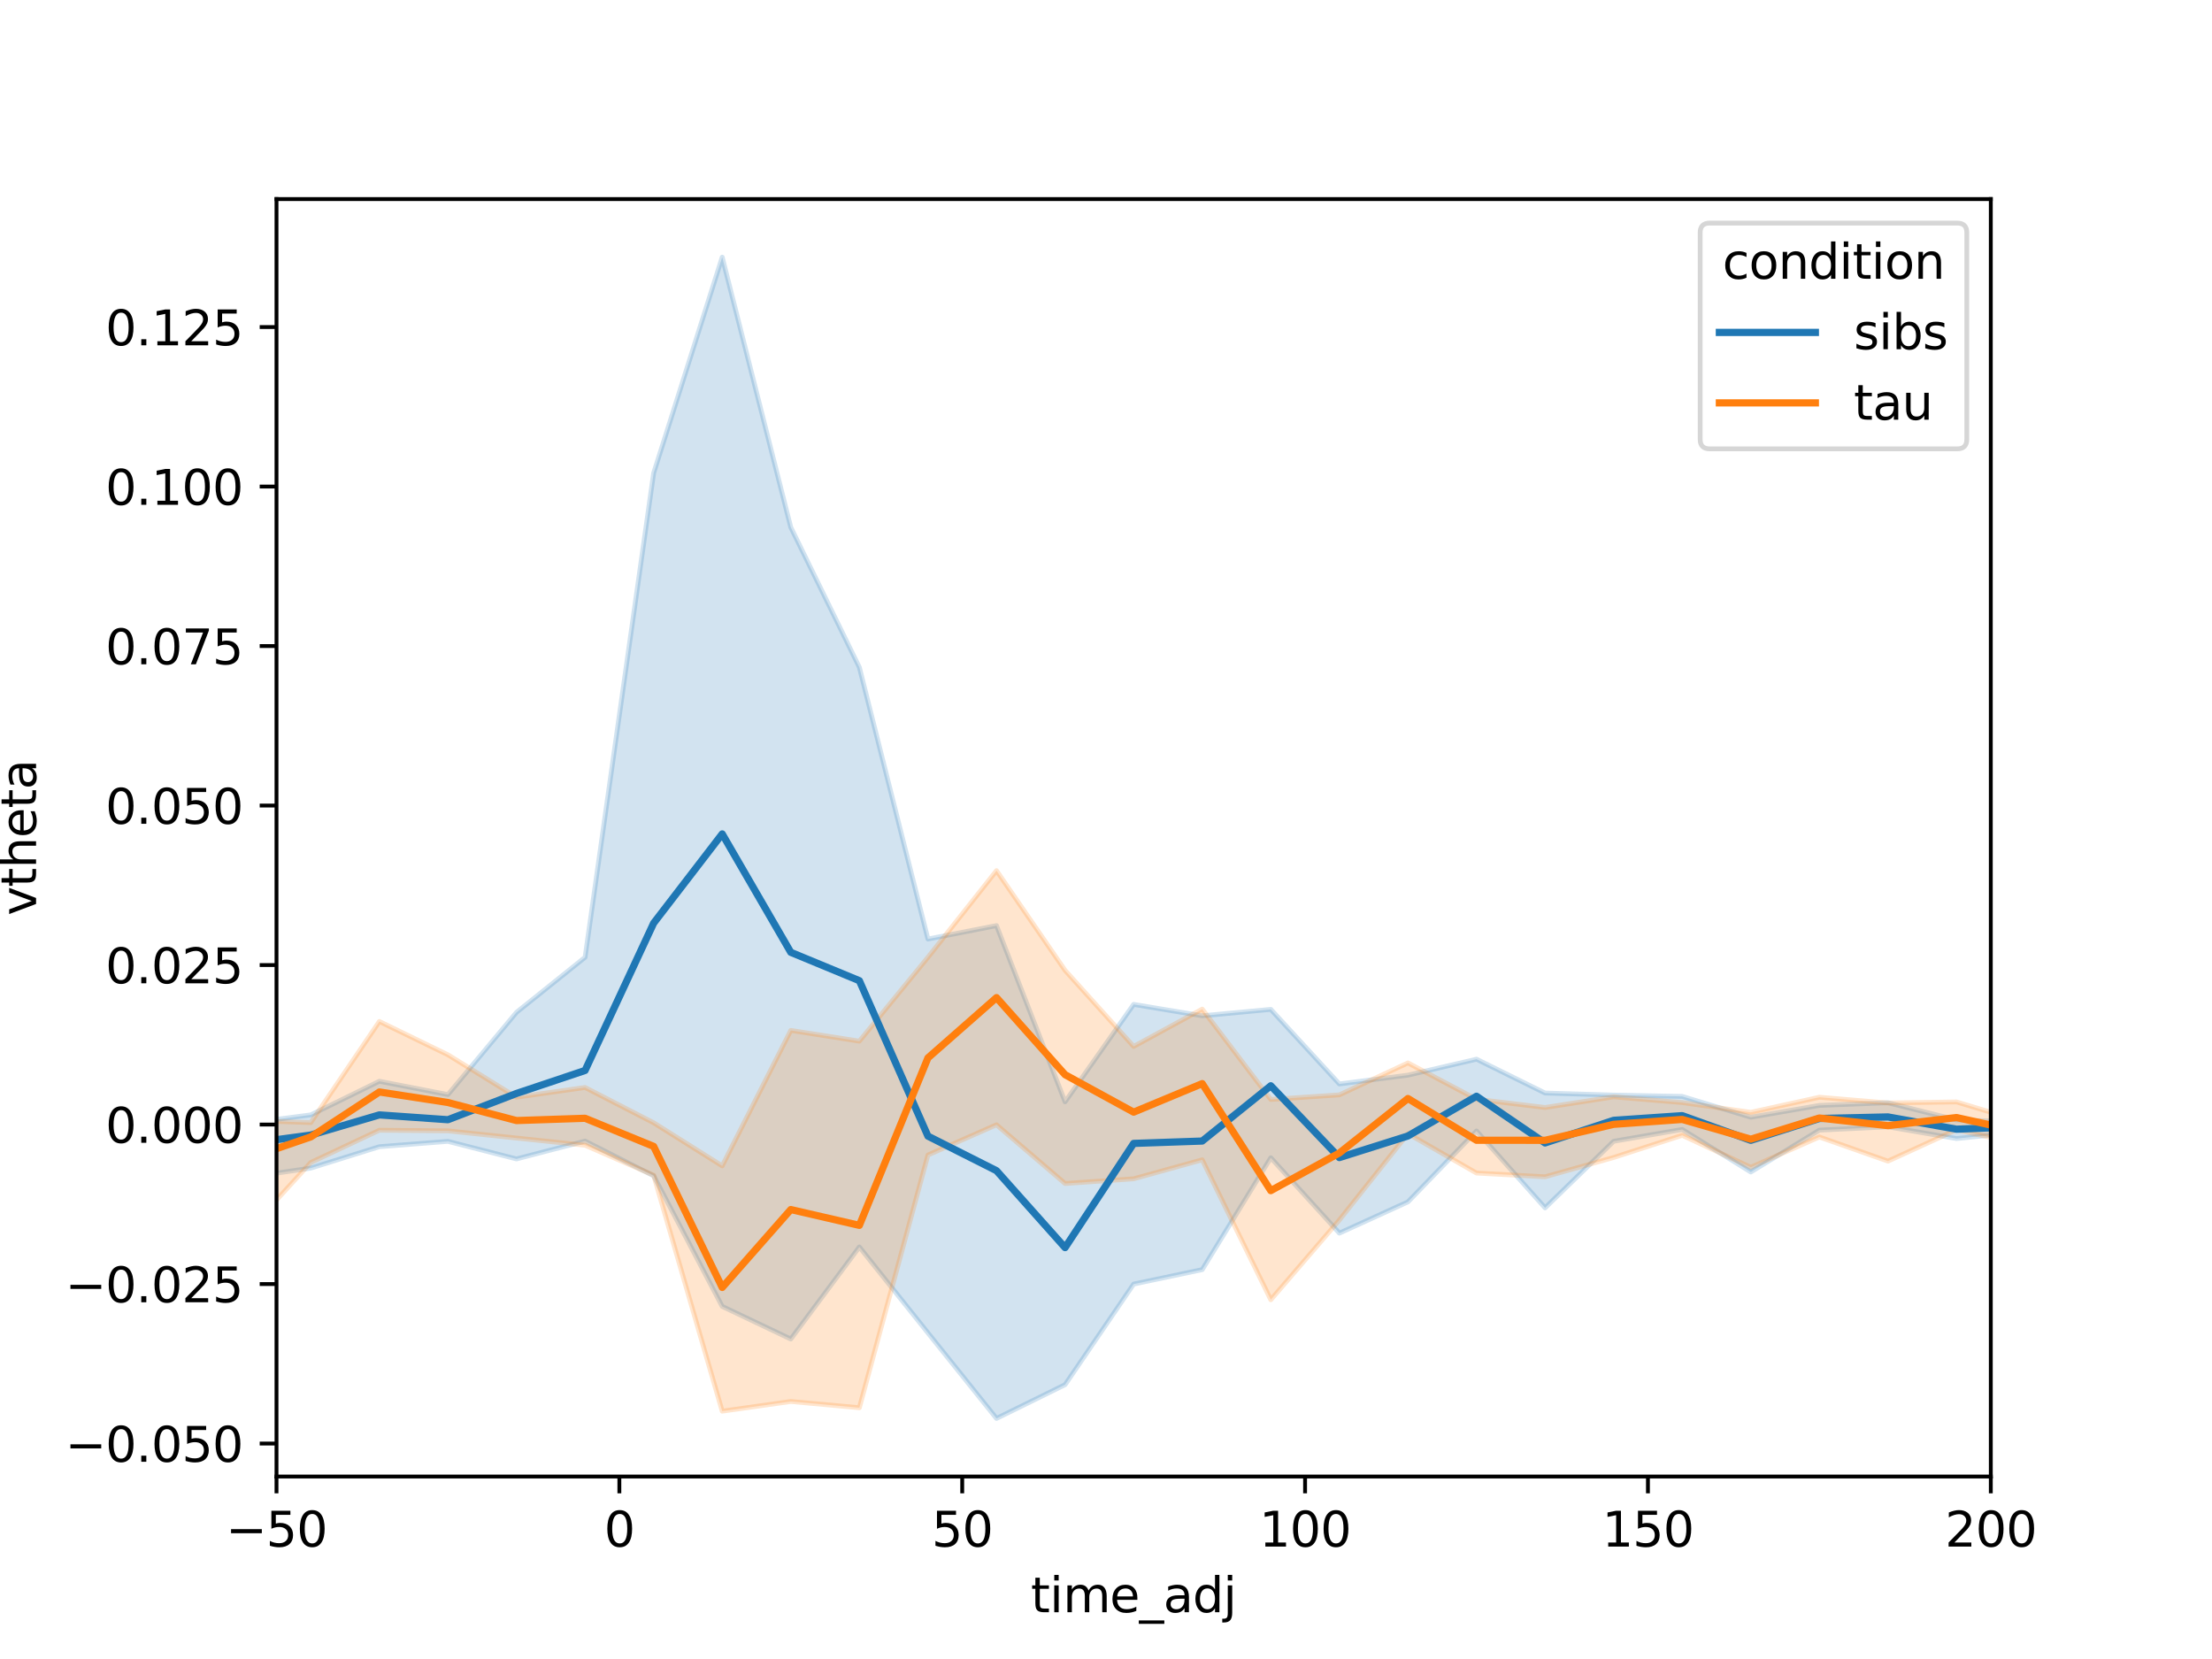 <?xml version="1.0" encoding="utf-8" standalone="no"?>
<!DOCTYPE svg PUBLIC "-//W3C//DTD SVG 1.1//EN"
  "http://www.w3.org/Graphics/SVG/1.1/DTD/svg11.dtd">
<svg xmlns:xlink="http://www.w3.org/1999/xlink" width="460.8pt" height="345.6pt" viewBox="0 0 460.8 345.6" xmlns="http://www.w3.org/2000/svg" version="1.1">
 <defs>
  <style type="text/css">*{stroke-linejoin: round; stroke-linecap: butt}</style>
 </defs>
 <g id="figure_1">
  <g id="patch_1">
   <path d="M 0 345.6 
L 460.8 345.6 
L 460.8 0 
L 0 0 
z
" style="fill: #ffffff"/>
  </g>
  <g id="axes_1">
   <g id="patch_2">
    <path d="M 57.6 307.584 
L 414.72 307.584 
L 414.72 41.472 
L 57.6 41.472 
z
" style="fill: #ffffff"/>
   </g>
   <g id="PolyCollection_1">
    <path d="M -578.074 227.704 
L -578.074 237.458 
L -563.789 240.371 
L -549.504 244.8 
L -535.219 242.386 
L -520.934 236.479 
L -506.65 236.741 
L -492.365 243.59 
L -478.08 235.185 
L -463.795 235.29 
L -449.51 243.361 
L -435.226 235.266 
L -420.941 234.856 
L -406.656 241.806 
L -392.371 257.823 
L -378.086 244.406 
L -363.802 244.646 
L -349.517 234.31 
L -335.232 242.372 
L -320.947 243.149 
L -306.662 234.654 
L -292.378 238.248 
L -278.093 241.975 
L -263.808 235.126 
L -249.523 236.522 
L -235.238 240.656 
L -220.954 234.5 
L -206.669 236.017 
L -192.384 238.359 
L -178.099 237.001 
L -163.814 241.875 
L -149.53 242.296 
L -135.245 236.264 
L -120.96 236.594 
L -106.675 239.314 
L -92.39 237.637 
L -78.106 244.243 
L -63.821 235.602 
L -49.536 243.42 
L -35.251 243.686 
L -20.966 234.348 
L -6.682 240.444 
L 7.603 246.998 
L 21.888 238.635 
L 36.173 235.917 
L 50.458 245.442 
L 64.742 243.34 
L 79.027 238.881 
L 93.312 237.768 
L 107.597 241.429 
L 121.882 237.71 
L 136.166 244.947 
L 150.451 272.152 
L 164.736 278.946 
L 179.021 259.765 
L 193.306 277.666 
L 207.59 295.488 
L 221.875 288.458 
L 236.16 267.495 
L 250.445 264.489 
L 264.73 241.184 
L 279.014 256.886 
L 293.299 250.379 
L 307.584 235.601 
L 321.869 251.621 
L 336.154 237.753 
L 350.438 235.288 
L 364.723 244.146 
L 379.008 235.427 
L 393.293 234.739 
L 407.578 237.18 
L 421.862 235.75 
L 436.147 235.936 
L 450.432 235.527 
L 464.717 236.103 
L 479.002 235.226 
L 493.286 235.652 
L 507.571 235.461 
L 521.856 234.904 
L 536.141 236.201 
L 550.426 247.229 
L 564.71 238.029 
L 578.995 241.767 
L 593.28 235.686 
L 607.565 235.834 
L 621.85 240.535 
L 636.134 235.249 
L 650.419 234.172 
L 664.704 235.983 
L 678.989 234.533 
L 693.274 240.954 
L 707.558 235.207 
L 721.843 235.157 
L 736.128 239.58 
L 750.413 235.19 
L 764.698 234.896 
L 778.982 235.111 
L 793.267 235.676 
L 807.552 236.723 
L 821.837 239.558 
L 836.122 234.391 
L 836.122 226.282 
L 836.122 226.282 
L 821.837 233.807 
L 807.552 233.202 
L 793.267 233.858 
L 778.982 233.306 
L 764.698 231.827 
L 750.413 233.381 
L 736.128 233.493 
L 721.843 231.131 
L 707.558 229.172 
L 693.274 233.669 
L 678.989 231.235 
L 664.704 222.145 
L 650.419 229.72 
L 636.134 231.675 
L 621.85 233.409 
L 607.565 229.146 
L 593.28 228.511 
L 578.995 233.399 
L 564.71 232.628 
L 550.426 228.64 
L 536.141 215.724 
L 521.856 232.657 
L 507.571 233.507 
L 493.286 233.431 
L 479.002 232.956 
L 464.717 234.016 
L 450.432 232.346 
L 436.147 233.205 
L 421.862 233.735 
L 407.578 233.297 
L 393.293 229.718 
L 379.008 230.277 
L 364.723 232.736 
L 350.438 228.401 
L 336.154 228.123 
L 321.869 227.697 
L 307.584 220.647 
L 293.299 223.974 
L 279.014 225.806 
L 264.73 210.272 
L 250.445 211.608 
L 236.16 209.231 
L 221.875 229.53 
L 207.59 192.82 
L 193.306 195.617 
L 179.021 139.008 
L 164.736 109.846 
L 150.451 53.568 
L 136.166 98.55 
L 121.882 199.422 
L 107.597 210.889 
L 93.312 228.021 
L 79.027 225.245 
L 64.742 232.248 
L 50.458 234.12 
L 36.173 224.571 
L 21.888 227.269 
L 7.603 233.633 
L -6.682 231.681 
L -20.966 217.98 
L -35.251 232.789 
L -49.536 231.64 
L -63.821 222.411 
L -78.106 227.952 
L -92.39 226.411 
L -106.675 216.764 
L -120.96 226.618 
L -135.245 224.151 
L -149.53 230.815 
L -163.814 228.449 
L -178.099 227.429 
L -192.384 231.707 
L -206.669 233.484 
L -220.954 228.891 
L -235.238 233.771 
L -249.523 232.674 
L -263.808 227.732 
L -278.093 233.786 
L -292.378 231.581 
L -306.662 227.678 
L -320.947 233.291 
L -335.232 230.737 
L -349.517 225.501 
L -363.802 229.872 
L -378.086 219.803 
L -392.371 234.406 
L -406.656 234.68 
L -420.941 231.275 
L -435.226 228.477 
L -449.51 233.732 
L -463.795 233.486 
L -478.08 225.61 
L -492.365 234.199 
L -506.65 233.715 
L -520.934 221.759 
L -535.219 232.758 
L -549.504 231.042 
L -563.789 226.781 
L -578.074 227.704 
z
" clip-path="url(#p9ddf13ed2f)" style="fill: #1f77b4; fill-opacity: 0.2; stroke: #1f77b4; stroke-opacity: 0.2"/>
   </g>
   <g id="PolyCollection_2">
    <path d="M -578.074 232.63 
L -578.074 239.154 
L -563.789 239.312 
L -549.504 237.165 
L -535.219 237.039 
L -520.934 234.465 
L -506.65 235.137 
L -492.365 236.497 
L -478.08 246.158 
L -463.795 234.221 
L -449.51 234.524 
L -435.226 238.369 
L -420.941 234.622 
L -406.656 237.293 
L -392.371 239.272 
L -378.086 235.216 
L -363.802 234.424 
L -349.517 238.935 
L -335.232 236.02 
L -320.947 235.412 
L -306.662 247.196 
L -292.378 236.781 
L -278.093 236.267 
L -263.808 240.164 
L -249.523 241.871 
L -235.238 242.662 
L -220.954 235.999 
L -206.669 234.048 
L -192.384 236.615 
L -178.099 237.546 
L -163.814 243.164 
L -149.53 236.1 
L -135.245 235.374 
L -120.96 241.58 
L -106.675 241.762 
L -92.39 239.473 
L -78.106 237.253 
L -63.821 237.953 
L -49.536 235.359 
L -35.251 238.554 
L -20.966 234.521 
L -6.682 235.583 
L 7.603 245.575 
L 21.888 237.642 
L 36.173 235.489 
L 50.458 257.788 
L 64.742 242.168 
L 79.027 235.451 
L 93.312 235.574 
L 107.597 237.076 
L 121.882 238.574 
L 136.166 244.82 
L 150.451 293.974 
L 164.736 291.954 
L 179.021 293.256 
L 193.306 240.614 
L 207.59 234.314 
L 221.875 246.546 
L 236.16 245.567 
L 250.445 241.612 
L 264.73 270.765 
L 279.014 254.153 
L 293.299 236.163 
L 307.584 244.369 
L 321.869 245.148 
L 336.154 241.129 
L 350.438 236.51 
L 364.723 243.162 
L 379.008 236.857 
L 393.293 241.888 
L 407.578 235.355 
L 421.862 238.538 
L 436.147 235.013 
L 450.432 235.06 
L 464.717 233.957 
L 479.002 234.255 
L 493.286 238.027 
L 507.571 234.922 
L 521.856 234.51 
L 536.141 235.337 
L 550.426 235.887 
L 564.71 243.521 
L 578.995 234.72 
L 593.28 234.842 
L 607.565 239.206 
L 621.85 240.611 
L 636.134 234.684 
L 650.419 234.434 
L 664.704 237.288 
L 678.989 235.319 
L 693.274 233.327 
L 707.558 238.787 
L 721.843 239.337 
L 736.128 234.212 
L 750.413 239.905 
L 764.698 235.842 
L 778.982 234.911 
L 793.267 238.595 
L 807.552 239.767 
L 821.837 233.575 
L 836.122 238.614 
L 836.122 218.914 
L 836.122 218.914 
L 821.837 216.963 
L 807.552 226.92 
L 793.267 229.85 
L 778.982 230.315 
L 764.698 227.261 
L 750.413 232.501 
L 736.128 230.322 
L 721.843 234.297 
L 707.558 233.6 
L 693.274 228.596 
L 678.989 232.024 
L 664.704 233.979 
L 650.419 231.163 
L 636.134 232.395 
L 621.85 232.973 
L 607.565 232.737 
L 593.28 232.607 
L 578.995 227.452 
L 564.71 233.269 
L 550.426 233.519 
L 536.141 233.744 
L 521.856 232.596 
L 507.571 233.709 
L 493.286 234.075 
L 479.002 230.992 
L 464.717 231.648 
L 450.432 233.073 
L 436.147 230.642 
L 421.862 233.85 
L 407.578 229.55 
L 393.293 229.765 
L 379.008 228.573 
L 364.723 231.716 
L 350.438 229.682 
L 336.154 228.497 
L 321.869 230.71 
L 307.584 228.991 
L 293.299 221.423 
L 279.014 228.084 
L 264.73 229.037 
L 250.445 210.216 
L 236.16 217.991 
L 221.875 202.147 
L 207.59 181.371 
L 193.306 199.425 
L 179.021 216.893 
L 164.736 214.654 
L 150.451 242.875 
L 136.166 233.894 
L 121.882 226.542 
L 107.597 228.568 
L 93.312 219.732 
L 79.027 212.79 
L 64.742 233.858 
L 50.458 233.356 
L 36.173 228.004 
L 21.888 232.57 
L 7.603 233.37 
L -6.682 227.59 
L -20.966 224.869 
L -35.251 231.672 
L -49.536 225.844 
L -63.821 232.041 
L -78.106 231.468 
L -92.39 230.428 
L -106.675 229.767 
L -120.96 230.769 
L -135.245 225.679 
L -149.53 230.135 
L -163.814 231.706 
L -178.099 228.851 
L -192.384 232.22 
L -206.669 225.736 
L -220.954 226.818 
L -235.238 232.102 
L -249.523 229.704 
L -263.808 231.553 
L -278.093 226.148 
L -292.378 223.367 
L -306.662 232.23 
L -320.947 223.797 
L -335.232 233.707 
L -349.517 233.501 
L -363.802 229.764 
L -378.086 226.049 
L -392.371 234.306 
L -406.656 228.301 
L -420.941 230.874 
L -435.226 234.595 
L -449.51 232.214 
L -463.795 222.983 
L -478.08 234.169 
L -492.365 234.045 
L -506.65 231.332 
L -520.934 231.546 
L -535.219 233.575 
L -549.504 232.092 
L -563.789 230.996 
L -578.074 232.63 
z
" clip-path="url(#p9ddf13ed2f)" style="fill: #ff7f0e; fill-opacity: 0.2; stroke: #ff7f0e; stroke-opacity: 0.2"/>
   </g>
   <g id="matplotlib.axis_1">
    <g id="xtick_1">
     <g id="line2d_1">
      <defs>
       <path id="m3a5acae75f" d="M 0 0 
L 0 3.5 
" style="stroke: #000000; stroke-width: 0.8"/>
      </defs>
      <g>
       <use xlink:href="#m3a5acae75f" x="57.6" y="307.584" style="stroke: #000000; stroke-width: 0.8"/>
      </g>
     </g>
     <g id="text_1">
      <!-- −50 -->
      <g transform="translate(47.048 322.182) scale(0.1 -0.1)">
       <defs>
        <path id="DejaVuSans-2212" d="M 678 2272 
L 4684 2272 
L 4684 1741 
L 678 1741 
L 678 2272 
z
" transform="scale(0.016)"/>
        <path id="DejaVuSans-35" d="M 691 4666 
L 3169 4666 
L 3169 4134 
L 1269 4134 
L 1269 2991 
Q 1406 3038 1543 3061 
Q 1681 3084 1819 3084 
Q 2600 3084 3056 2656 
Q 3513 2228 3513 1497 
Q 3513 744 3044 326 
Q 2575 -91 1722 -91 
Q 1428 -91 1123 -41 
Q 819 9 494 109 
L 494 744 
Q 775 591 1075 516 
Q 1375 441 1709 441 
Q 2250 441 2565 725 
Q 2881 1009 2881 1497 
Q 2881 1984 2565 2268 
Q 2250 2553 1709 2553 
Q 1456 2553 1204 2497 
Q 953 2441 691 2322 
L 691 4666 
z
" transform="scale(0.016)"/>
        <path id="DejaVuSans-30" d="M 2034 4250 
Q 1547 4250 1301 3770 
Q 1056 3291 1056 2328 
Q 1056 1369 1301 889 
Q 1547 409 2034 409 
Q 2525 409 2770 889 
Q 3016 1369 3016 2328 
Q 3016 3291 2770 3770 
Q 2525 4250 2034 4250 
z
M 2034 4750 
Q 2819 4750 3233 4129 
Q 3647 3509 3647 2328 
Q 3647 1150 3233 529 
Q 2819 -91 2034 -91 
Q 1250 -91 836 529 
Q 422 1150 422 2328 
Q 422 3509 836 4129 
Q 1250 4750 2034 4750 
z
" transform="scale(0.016)"/>
       </defs>
       <use xlink:href="#DejaVuSans-2212"/>
       <use xlink:href="#DejaVuSans-35" x="83.789"/>
       <use xlink:href="#DejaVuSans-30" x="147.412"/>
      </g>
     </g>
    </g>
    <g id="xtick_2">
     <g id="line2d_2">
      <g>
       <use xlink:href="#m3a5acae75f" x="129.024" y="307.584" style="stroke: #000000; stroke-width: 0.8"/>
      </g>
     </g>
     <g id="text_2">
      <!-- 0 -->
      <g transform="translate(125.843 322.182) scale(0.1 -0.1)">
       <use xlink:href="#DejaVuSans-30"/>
      </g>
     </g>
    </g>
    <g id="xtick_3">
     <g id="line2d_3">
      <g>
       <use xlink:href="#m3a5acae75f" x="200.448" y="307.584" style="stroke: #000000; stroke-width: 0.8"/>
      </g>
     </g>
     <g id="text_3">
      <!-- 50 -->
      <g transform="translate(194.085 322.182) scale(0.1 -0.1)">
       <use xlink:href="#DejaVuSans-35"/>
       <use xlink:href="#DejaVuSans-30" x="63.623"/>
      </g>
     </g>
    </g>
    <g id="xtick_4">
     <g id="line2d_4">
      <g>
       <use xlink:href="#m3a5acae75f" x="271.872" y="307.584" style="stroke: #000000; stroke-width: 0.8"/>
      </g>
     </g>
     <g id="text_4">
      <!-- 100 -->
      <g transform="translate(262.328 322.182) scale(0.1 -0.1)">
       <defs>
        <path id="DejaVuSans-31" d="M 794 531 
L 1825 531 
L 1825 4091 
L 703 3866 
L 703 4441 
L 1819 4666 
L 2450 4666 
L 2450 531 
L 3481 531 
L 3481 0 
L 794 0 
L 794 531 
z
" transform="scale(0.016)"/>
       </defs>
       <use xlink:href="#DejaVuSans-31"/>
       <use xlink:href="#DejaVuSans-30" x="63.623"/>
       <use xlink:href="#DejaVuSans-30" x="127.246"/>
      </g>
     </g>
    </g>
    <g id="xtick_5">
     <g id="line2d_5">
      <g>
       <use xlink:href="#m3a5acae75f" x="343.296" y="307.584" style="stroke: #000000; stroke-width: 0.8"/>
      </g>
     </g>
     <g id="text_5">
      <!-- 150 -->
      <g transform="translate(333.752 322.182) scale(0.1 -0.1)">
       <use xlink:href="#DejaVuSans-31"/>
       <use xlink:href="#DejaVuSans-35" x="63.623"/>
       <use xlink:href="#DejaVuSans-30" x="127.246"/>
      </g>
     </g>
    </g>
    <g id="xtick_6">
     <g id="line2d_6">
      <g>
       <use xlink:href="#m3a5acae75f" x="414.72" y="307.584" style="stroke: #000000; stroke-width: 0.8"/>
      </g>
     </g>
     <g id="text_6">
      <!-- 200 -->
      <g transform="translate(405.176 322.182) scale(0.1 -0.1)">
       <defs>
        <path id="DejaVuSans-32" d="M 1228 531 
L 3431 531 
L 3431 0 
L 469 0 
L 469 531 
Q 828 903 1448 1529 
Q 2069 2156 2228 2338 
Q 2531 2678 2651 2914 
Q 2772 3150 2772 3378 
Q 2772 3750 2511 3984 
Q 2250 4219 1831 4219 
Q 1534 4219 1204 4116 
Q 875 4013 500 3803 
L 500 4441 
Q 881 4594 1212 4672 
Q 1544 4750 1819 4750 
Q 2544 4750 2975 4387 
Q 3406 4025 3406 3419 
Q 3406 3131 3298 2873 
Q 3191 2616 2906 2266 
Q 2828 2175 2409 1742 
Q 1991 1309 1228 531 
z
" transform="scale(0.016)"/>
       </defs>
       <use xlink:href="#DejaVuSans-32"/>
       <use xlink:href="#DejaVuSans-30" x="63.623"/>
       <use xlink:href="#DejaVuSans-30" x="127.246"/>
      </g>
     </g>
    </g>
    <g id="text_7">
     <!-- time_adj -->
     <g transform="translate(214.737 335.861) scale(0.1 -0.1)">
      <defs>
       <path id="DejaVuSans-74" d="M 1172 4494 
L 1172 3500 
L 2356 3500 
L 2356 3053 
L 1172 3053 
L 1172 1153 
Q 1172 725 1289 603 
Q 1406 481 1766 481 
L 2356 481 
L 2356 0 
L 1766 0 
Q 1100 0 847 248 
Q 594 497 594 1153 
L 594 3053 
L 172 3053 
L 172 3500 
L 594 3500 
L 594 4494 
L 1172 4494 
z
" transform="scale(0.016)"/>
       <path id="DejaVuSans-69" d="M 603 3500 
L 1178 3500 
L 1178 0 
L 603 0 
L 603 3500 
z
M 603 4863 
L 1178 4863 
L 1178 4134 
L 603 4134 
L 603 4863 
z
" transform="scale(0.016)"/>
       <path id="DejaVuSans-6d" d="M 3328 2828 
Q 3544 3216 3844 3400 
Q 4144 3584 4550 3584 
Q 5097 3584 5394 3201 
Q 5691 2819 5691 2113 
L 5691 0 
L 5113 0 
L 5113 2094 
Q 5113 2597 4934 2840 
Q 4756 3084 4391 3084 
Q 3944 3084 3684 2787 
Q 3425 2491 3425 1978 
L 3425 0 
L 2847 0 
L 2847 2094 
Q 2847 2600 2669 2842 
Q 2491 3084 2119 3084 
Q 1678 3084 1418 2786 
Q 1159 2488 1159 1978 
L 1159 0 
L 581 0 
L 581 3500 
L 1159 3500 
L 1159 2956 
Q 1356 3278 1631 3431 
Q 1906 3584 2284 3584 
Q 2666 3584 2933 3390 
Q 3200 3197 3328 2828 
z
" transform="scale(0.016)"/>
       <path id="DejaVuSans-65" d="M 3597 1894 
L 3597 1613 
L 953 1613 
Q 991 1019 1311 708 
Q 1631 397 2203 397 
Q 2534 397 2845 478 
Q 3156 559 3463 722 
L 3463 178 
Q 3153 47 2828 -22 
Q 2503 -91 2169 -91 
Q 1331 -91 842 396 
Q 353 884 353 1716 
Q 353 2575 817 3079 
Q 1281 3584 2069 3584 
Q 2775 3584 3186 3129 
Q 3597 2675 3597 1894 
z
M 3022 2063 
Q 3016 2534 2758 2815 
Q 2500 3097 2075 3097 
Q 1594 3097 1305 2825 
Q 1016 2553 972 2059 
L 3022 2063 
z
" transform="scale(0.016)"/>
       <path id="DejaVuSans-5f" d="M 3263 -1063 
L 3263 -1509 
L -63 -1509 
L -63 -1063 
L 3263 -1063 
z
" transform="scale(0.016)"/>
       <path id="DejaVuSans-61" d="M 2194 1759 
Q 1497 1759 1228 1600 
Q 959 1441 959 1056 
Q 959 750 1161 570 
Q 1363 391 1709 391 
Q 2188 391 2477 730 
Q 2766 1069 2766 1631 
L 2766 1759 
L 2194 1759 
z
M 3341 1997 
L 3341 0 
L 2766 0 
L 2766 531 
Q 2569 213 2275 61 
Q 1981 -91 1556 -91 
Q 1019 -91 701 211 
Q 384 513 384 1019 
Q 384 1609 779 1909 
Q 1175 2209 1959 2209 
L 2766 2209 
L 2766 2266 
Q 2766 2663 2505 2880 
Q 2244 3097 1772 3097 
Q 1472 3097 1187 3025 
Q 903 2953 641 2809 
L 641 3341 
Q 956 3463 1253 3523 
Q 1550 3584 1831 3584 
Q 2591 3584 2966 3190 
Q 3341 2797 3341 1997 
z
" transform="scale(0.016)"/>
       <path id="DejaVuSans-64" d="M 2906 2969 
L 2906 4863 
L 3481 4863 
L 3481 0 
L 2906 0 
L 2906 525 
Q 2725 213 2448 61 
Q 2172 -91 1784 -91 
Q 1150 -91 751 415 
Q 353 922 353 1747 
Q 353 2572 751 3078 
Q 1150 3584 1784 3584 
Q 2172 3584 2448 3432 
Q 2725 3281 2906 2969 
z
M 947 1747 
Q 947 1113 1208 752 
Q 1469 391 1925 391 
Q 2381 391 2643 752 
Q 2906 1113 2906 1747 
Q 2906 2381 2643 2742 
Q 2381 3103 1925 3103 
Q 1469 3103 1208 2742 
Q 947 2381 947 1747 
z
" transform="scale(0.016)"/>
       <path id="DejaVuSans-6a" d="M 603 3500 
L 1178 3500 
L 1178 -63 
Q 1178 -731 923 -1031 
Q 669 -1331 103 -1331 
L -116 -1331 
L -116 -844 
L 38 -844 
Q 366 -844 484 -692 
Q 603 -541 603 -63 
L 603 3500 
z
M 603 4863 
L 1178 4863 
L 1178 4134 
L 603 4134 
L 603 4863 
z
" transform="scale(0.016)"/>
      </defs>
      <use xlink:href="#DejaVuSans-74"/>
      <use xlink:href="#DejaVuSans-69" x="39.209"/>
      <use xlink:href="#DejaVuSans-6d" x="66.992"/>
      <use xlink:href="#DejaVuSans-65" x="164.404"/>
      <use xlink:href="#DejaVuSans-5f" x="225.928"/>
      <use xlink:href="#DejaVuSans-61" x="275.928"/>
      <use xlink:href="#DejaVuSans-64" x="337.207"/>
      <use xlink:href="#DejaVuSans-6a" x="400.684"/>
     </g>
    </g>
   </g>
   <g id="matplotlib.axis_2">
    <g id="ytick_1">
     <g id="line2d_7">
      <defs>
       <path id="ma3a3455534" d="M 0 0 
L -3.5 0 
" style="stroke: #000000; stroke-width: 0.8"/>
      </defs>
      <g>
       <use xlink:href="#ma3a3455534" x="57.6" y="300.714" style="stroke: #000000; stroke-width: 0.8"/>
      </g>
     </g>
     <g id="text_8">
      <!-- −0.050 -->
      <g transform="translate(13.592 304.513) scale(0.1 -0.1)">
       <defs>
        <path id="DejaVuSans-2e" d="M 684 794 
L 1344 794 
L 1344 0 
L 684 0 
L 684 794 
z
" transform="scale(0.016)"/>
       </defs>
       <use xlink:href="#DejaVuSans-2212"/>
       <use xlink:href="#DejaVuSans-30" x="83.789"/>
       <use xlink:href="#DejaVuSans-2e" x="147.412"/>
       <use xlink:href="#DejaVuSans-30" x="179.199"/>
       <use xlink:href="#DejaVuSans-35" x="242.822"/>
       <use xlink:href="#DejaVuSans-30" x="306.445"/>
      </g>
     </g>
    </g>
    <g id="ytick_2">
     <g id="line2d_8">
      <g>
       <use xlink:href="#ma3a3455534" x="57.6" y="267.488" style="stroke: #000000; stroke-width: 0.8"/>
      </g>
     </g>
     <g id="text_9">
      <!-- −0.025 -->
      <g transform="translate(13.592 271.287) scale(0.1 -0.1)">
       <use xlink:href="#DejaVuSans-2212"/>
       <use xlink:href="#DejaVuSans-30" x="83.789"/>
       <use xlink:href="#DejaVuSans-2e" x="147.412"/>
       <use xlink:href="#DejaVuSans-30" x="179.199"/>
       <use xlink:href="#DejaVuSans-32" x="242.822"/>
       <use xlink:href="#DejaVuSans-35" x="306.445"/>
      </g>
     </g>
    </g>
    <g id="ytick_3">
     <g id="line2d_9">
      <g>
       <use xlink:href="#ma3a3455534" x="57.6" y="234.262" style="stroke: #000000; stroke-width: 0.8"/>
      </g>
     </g>
     <g id="text_10">
      <!-- 0.000 -->
      <g transform="translate(21.972 238.062) scale(0.1 -0.1)">
       <use xlink:href="#DejaVuSans-30"/>
       <use xlink:href="#DejaVuSans-2e" x="63.623"/>
       <use xlink:href="#DejaVuSans-30" x="95.41"/>
       <use xlink:href="#DejaVuSans-30" x="159.033"/>
       <use xlink:href="#DejaVuSans-30" x="222.656"/>
      </g>
     </g>
    </g>
    <g id="ytick_4">
     <g id="line2d_10">
      <g>
       <use xlink:href="#ma3a3455534" x="57.6" y="201.036" style="stroke: #000000; stroke-width: 0.8"/>
      </g>
     </g>
     <g id="text_11">
      <!-- 0.025 -->
      <g transform="translate(21.972 204.836) scale(0.1 -0.1)">
       <use xlink:href="#DejaVuSans-30"/>
       <use xlink:href="#DejaVuSans-2e" x="63.623"/>
       <use xlink:href="#DejaVuSans-30" x="95.41"/>
       <use xlink:href="#DejaVuSans-32" x="159.033"/>
       <use xlink:href="#DejaVuSans-35" x="222.656"/>
      </g>
     </g>
    </g>
    <g id="ytick_5">
     <g id="line2d_11">
      <g>
       <use xlink:href="#ma3a3455534" x="57.6" y="167.811" style="stroke: #000000; stroke-width: 0.8"/>
      </g>
     </g>
     <g id="text_12">
      <!-- 0.050 -->
      <g transform="translate(21.972 171.61) scale(0.1 -0.1)">
       <use xlink:href="#DejaVuSans-30"/>
       <use xlink:href="#DejaVuSans-2e" x="63.623"/>
       <use xlink:href="#DejaVuSans-30" x="95.41"/>
       <use xlink:href="#DejaVuSans-35" x="159.033"/>
       <use xlink:href="#DejaVuSans-30" x="222.656"/>
      </g>
     </g>
    </g>
    <g id="ytick_6">
     <g id="line2d_12">
      <g>
       <use xlink:href="#ma3a3455534" x="57.6" y="134.585" style="stroke: #000000; stroke-width: 0.8"/>
      </g>
     </g>
     <g id="text_13">
      <!-- 0.075 -->
      <g transform="translate(21.972 138.384) scale(0.1 -0.1)">
       <defs>
        <path id="DejaVuSans-37" d="M 525 4666 
L 3525 4666 
L 3525 4397 
L 1831 0 
L 1172 0 
L 2766 4134 
L 525 4134 
L 525 4666 
z
" transform="scale(0.016)"/>
       </defs>
       <use xlink:href="#DejaVuSans-30"/>
       <use xlink:href="#DejaVuSans-2e" x="63.623"/>
       <use xlink:href="#DejaVuSans-30" x="95.41"/>
       <use xlink:href="#DejaVuSans-37" x="159.033"/>
       <use xlink:href="#DejaVuSans-35" x="222.656"/>
      </g>
     </g>
    </g>
    <g id="ytick_7">
     <g id="line2d_13">
      <g>
       <use xlink:href="#ma3a3455534" x="57.6" y="101.359" style="stroke: #000000; stroke-width: 0.8"/>
      </g>
     </g>
     <g id="text_14">
      <!-- 0.100 -->
      <g transform="translate(21.972 105.158) scale(0.1 -0.1)">
       <use xlink:href="#DejaVuSans-30"/>
       <use xlink:href="#DejaVuSans-2e" x="63.623"/>
       <use xlink:href="#DejaVuSans-31" x="95.41"/>
       <use xlink:href="#DejaVuSans-30" x="159.033"/>
       <use xlink:href="#DejaVuSans-30" x="222.656"/>
      </g>
     </g>
    </g>
    <g id="ytick_8">
     <g id="line2d_14">
      <g>
       <use xlink:href="#ma3a3455534" x="57.6" y="68.133" style="stroke: #000000; stroke-width: 0.8"/>
      </g>
     </g>
     <g id="text_15">
      <!-- 0.125 -->
      <g transform="translate(21.972 71.932) scale(0.1 -0.1)">
       <use xlink:href="#DejaVuSans-30"/>
       <use xlink:href="#DejaVuSans-2e" x="63.623"/>
       <use xlink:href="#DejaVuSans-31" x="95.41"/>
       <use xlink:href="#DejaVuSans-32" x="159.033"/>
       <use xlink:href="#DejaVuSans-35" x="222.656"/>
      </g>
     </g>
    </g>
    <g id="text_16">
     <!-- vtheta -->
     <g transform="translate(7.513 190.717) rotate(-90) scale(0.1 -0.1)">
      <defs>
       <path id="DejaVuSans-76" d="M 191 3500 
L 800 3500 
L 1894 563 
L 2988 3500 
L 3597 3500 
L 2284 0 
L 1503 0 
L 191 3500 
z
" transform="scale(0.016)"/>
       <path id="DejaVuSans-68" d="M 3513 2113 
L 3513 0 
L 2938 0 
L 2938 2094 
Q 2938 2591 2744 2837 
Q 2550 3084 2163 3084 
Q 1697 3084 1428 2787 
Q 1159 2491 1159 1978 
L 1159 0 
L 581 0 
L 581 4863 
L 1159 4863 
L 1159 2956 
Q 1366 3272 1645 3428 
Q 1925 3584 2291 3584 
Q 2894 3584 3203 3211 
Q 3513 2838 3513 2113 
z
" transform="scale(0.016)"/>
      </defs>
      <use xlink:href="#DejaVuSans-76"/>
      <use xlink:href="#DejaVuSans-74" x="59.18"/>
      <use xlink:href="#DejaVuSans-68" x="98.389"/>
      <use xlink:href="#DejaVuSans-65" x="161.768"/>
      <use xlink:href="#DejaVuSans-74" x="223.291"/>
      <use xlink:href="#DejaVuSans-61" x="262.5"/>
     </g>
    </g>
   </g>
   <g id="line2d_15">
    <path d="M -1 236.996 
L 7.603 239.503 
L 21.888 233.209 
L 36.173 231.379 
L 50.458 238.382 
L 64.742 236.455 
L 79.027 232.253 
L 93.312 233.258 
L 107.597 227.786 
L 121.882 222.996 
L 136.166 192.306 
L 150.451 173.724 
L 164.736 198.385 
L 179.021 204.296 
L 193.306 236.674 
L 207.59 243.875 
L 221.875 259.899 
L 236.16 238.192 
L 250.445 237.701 
L 264.73 226.185 
L 279.014 241.149 
L 293.299 236.645 
L 307.584 228.366 
L 321.869 238.095 
L 336.154 233.384 
L 350.438 232.407 
L 364.723 237.548 
L 379.008 233.002 
L 393.293 232.675 
L 407.578 235.231 
L 421.862 234.655 
L 436.147 234.71 
L 450.432 234.115 
L 461.8 234.881 
" clip-path="url(#p9ddf13ed2f)" style="fill: none; stroke: #1f77b4; stroke-width: 1.5; stroke-linecap: square"/>
   </g>
   <g id="line2d_16">
    <path d="M -1 234.527 
L 7.603 238.546 
L 21.888 234.431 
L 36.173 232.153 
L 50.458 241.737 
L 64.742 236.839 
L 79.027 227.48 
L 93.312 229.67 
L 107.597 233.433 
L 121.882 232.957 
L 136.166 238.812 
L 150.451 268.199 
L 164.736 251.973 
L 179.021 255.266 
L 193.306 220.38 
L 207.59 207.824 
L 221.875 223.88 
L 236.16 231.681 
L 250.445 225.738 
L 264.73 248.029 
L 279.014 240.189 
L 293.299 228.842 
L 307.584 237.542 
L 321.869 237.546 
L 336.154 234.221 
L 350.438 233.197 
L 364.723 237.314 
L 379.008 232.902 
L 393.293 234.495 
L 407.578 232.805 
L 421.862 235.931 
L 436.147 232.985 
L 450.432 234.011 
L 461.8 233.139 
" clip-path="url(#p9ddf13ed2f)" style="fill: none; stroke: #ff7f0e; stroke-width: 1.5; stroke-linecap: square"/>
   </g>
   <g id="line2d_17"/>
   <g id="line2d_18"/>
   <g id="patch_3">
    <path d="M 57.6 307.584 
L 57.6 41.472 
" style="fill: none; stroke: #000000; stroke-width: 0.8; stroke-linejoin: miter; stroke-linecap: square"/>
   </g>
   <g id="patch_4">
    <path d="M 414.72 307.584 
L 414.72 41.472 
" style="fill: none; stroke: #000000; stroke-width: 0.8; stroke-linejoin: miter; stroke-linecap: square"/>
   </g>
   <g id="patch_5">
    <path d="M 57.6 307.584 
L 414.72 307.584 
" style="fill: none; stroke: #000000; stroke-width: 0.8; stroke-linejoin: miter; stroke-linecap: square"/>
   </g>
   <g id="patch_6">
    <path d="M 57.6 41.472 
L 414.72 41.472 
" style="fill: none; stroke: #000000; stroke-width: 0.8; stroke-linejoin: miter; stroke-linecap: square"/>
   </g>
   <g id="legend_1">
    <g id="patch_7">
     <path d="M 356.175 93.506 
L 407.72 93.506 
Q 409.72 93.506 409.72 91.506 
L 409.72 48.472 
Q 409.72 46.472 407.72 46.472 
L 356.175 46.472 
Q 354.175 46.472 354.175 48.472 
L 354.175 91.506 
Q 354.175 93.506 356.175 93.506 
z
" style="fill: #ffffff; opacity: 0.8; stroke: #cccccc; stroke-linejoin: miter"/>
    </g>
    <g id="text_17">
     <!-- condition -->
     <g transform="translate(358.829 58.07) scale(0.1 -0.1)">
      <defs>
       <path id="DejaVuSans-63" d="M 3122 3366 
L 3122 2828 
Q 2878 2963 2633 3030 
Q 2388 3097 2138 3097 
Q 1578 3097 1268 2742 
Q 959 2388 959 1747 
Q 959 1106 1268 751 
Q 1578 397 2138 397 
Q 2388 397 2633 464 
Q 2878 531 3122 666 
L 3122 134 
Q 2881 22 2623 -34 
Q 2366 -91 2075 -91 
Q 1284 -91 818 406 
Q 353 903 353 1747 
Q 353 2603 823 3093 
Q 1294 3584 2113 3584 
Q 2378 3584 2631 3529 
Q 2884 3475 3122 3366 
z
" transform="scale(0.016)"/>
       <path id="DejaVuSans-6f" d="M 1959 3097 
Q 1497 3097 1228 2736 
Q 959 2375 959 1747 
Q 959 1119 1226 758 
Q 1494 397 1959 397 
Q 2419 397 2687 759 
Q 2956 1122 2956 1747 
Q 2956 2369 2687 2733 
Q 2419 3097 1959 3097 
z
M 1959 3584 
Q 2709 3584 3137 3096 
Q 3566 2609 3566 1747 
Q 3566 888 3137 398 
Q 2709 -91 1959 -91 
Q 1206 -91 779 398 
Q 353 888 353 1747 
Q 353 2609 779 3096 
Q 1206 3584 1959 3584 
z
" transform="scale(0.016)"/>
       <path id="DejaVuSans-6e" d="M 3513 2113 
L 3513 0 
L 2938 0 
L 2938 2094 
Q 2938 2591 2744 2837 
Q 2550 3084 2163 3084 
Q 1697 3084 1428 2787 
Q 1159 2491 1159 1978 
L 1159 0 
L 581 0 
L 581 3500 
L 1159 3500 
L 1159 2956 
Q 1366 3272 1645 3428 
Q 1925 3584 2291 3584 
Q 2894 3584 3203 3211 
Q 3513 2838 3513 2113 
z
" transform="scale(0.016)"/>
      </defs>
      <use xlink:href="#DejaVuSans-63"/>
      <use xlink:href="#DejaVuSans-6f" x="54.98"/>
      <use xlink:href="#DejaVuSans-6e" x="116.162"/>
      <use xlink:href="#DejaVuSans-64" x="179.541"/>
      <use xlink:href="#DejaVuSans-69" x="243.018"/>
      <use xlink:href="#DejaVuSans-74" x="270.801"/>
      <use xlink:href="#DejaVuSans-69" x="310.01"/>
      <use xlink:href="#DejaVuSans-6f" x="337.793"/>
      <use xlink:href="#DejaVuSans-6e" x="398.975"/>
     </g>
    </g>
    <g id="line2d_19">
     <path d="M 358.175 69.249 
L 368.175 69.249 
L 378.175 69.249 
" style="fill: none; stroke: #1f77b4; stroke-width: 1.5; stroke-linecap: square"/>
    </g>
    <g id="text_18">
     <!-- sibs -->
     <g transform="translate(386.175 72.749) scale(0.1 -0.1)">
      <defs>
       <path id="DejaVuSans-73" d="M 2834 3397 
L 2834 2853 
Q 2591 2978 2328 3040 
Q 2066 3103 1784 3103 
Q 1356 3103 1142 2972 
Q 928 2841 928 2578 
Q 928 2378 1081 2264 
Q 1234 2150 1697 2047 
L 1894 2003 
Q 2506 1872 2764 1633 
Q 3022 1394 3022 966 
Q 3022 478 2636 193 
Q 2250 -91 1575 -91 
Q 1294 -91 989 -36 
Q 684 19 347 128 
L 347 722 
Q 666 556 975 473 
Q 1284 391 1588 391 
Q 1994 391 2212 530 
Q 2431 669 2431 922 
Q 2431 1156 2273 1281 
Q 2116 1406 1581 1522 
L 1381 1569 
Q 847 1681 609 1914 
Q 372 2147 372 2553 
Q 372 3047 722 3315 
Q 1072 3584 1716 3584 
Q 2034 3584 2315 3537 
Q 2597 3491 2834 3397 
z
" transform="scale(0.016)"/>
       <path id="DejaVuSans-62" d="M 3116 1747 
Q 3116 2381 2855 2742 
Q 2594 3103 2138 3103 
Q 1681 3103 1420 2742 
Q 1159 2381 1159 1747 
Q 1159 1113 1420 752 
Q 1681 391 2138 391 
Q 2594 391 2855 752 
Q 3116 1113 3116 1747 
z
M 1159 2969 
Q 1341 3281 1617 3432 
Q 1894 3584 2278 3584 
Q 2916 3584 3314 3078 
Q 3713 2572 3713 1747 
Q 3713 922 3314 415 
Q 2916 -91 2278 -91 
Q 1894 -91 1617 61 
Q 1341 213 1159 525 
L 1159 0 
L 581 0 
L 581 4863 
L 1159 4863 
L 1159 2969 
z
" transform="scale(0.016)"/>
      </defs>
      <use xlink:href="#DejaVuSans-73"/>
      <use xlink:href="#DejaVuSans-69" x="52.1"/>
      <use xlink:href="#DejaVuSans-62" x="79.883"/>
      <use xlink:href="#DejaVuSans-73" x="143.359"/>
     </g>
    </g>
    <g id="line2d_20">
     <path d="M 358.175 83.927 
L 368.175 83.927 
L 378.175 83.927 
" style="fill: none; stroke: #ff7f0e; stroke-width: 1.5; stroke-linecap: square"/>
    </g>
    <g id="text_19">
     <!-- tau -->
     <g transform="translate(386.175 87.427) scale(0.1 -0.1)">
      <defs>
       <path id="DejaVuSans-75" d="M 544 1381 
L 544 3500 
L 1119 3500 
L 1119 1403 
Q 1119 906 1312 657 
Q 1506 409 1894 409 
Q 2359 409 2629 706 
Q 2900 1003 2900 1516 
L 2900 3500 
L 3475 3500 
L 3475 0 
L 2900 0 
L 2900 538 
Q 2691 219 2414 64 
Q 2138 -91 1772 -91 
Q 1169 -91 856 284 
Q 544 659 544 1381 
z
M 1991 3584 
L 1991 3584 
z
" transform="scale(0.016)"/>
      </defs>
      <use xlink:href="#DejaVuSans-74"/>
      <use xlink:href="#DejaVuSans-61" x="39.209"/>
      <use xlink:href="#DejaVuSans-75" x="100.488"/>
     </g>
    </g>
   </g>
  </g>
 </g>
 <defs>
  <clipPath id="p9ddf13ed2f">
   <rect x="57.6" y="41.472" width="357.12" height="266.112"/>
  </clipPath>
 </defs>
</svg>
